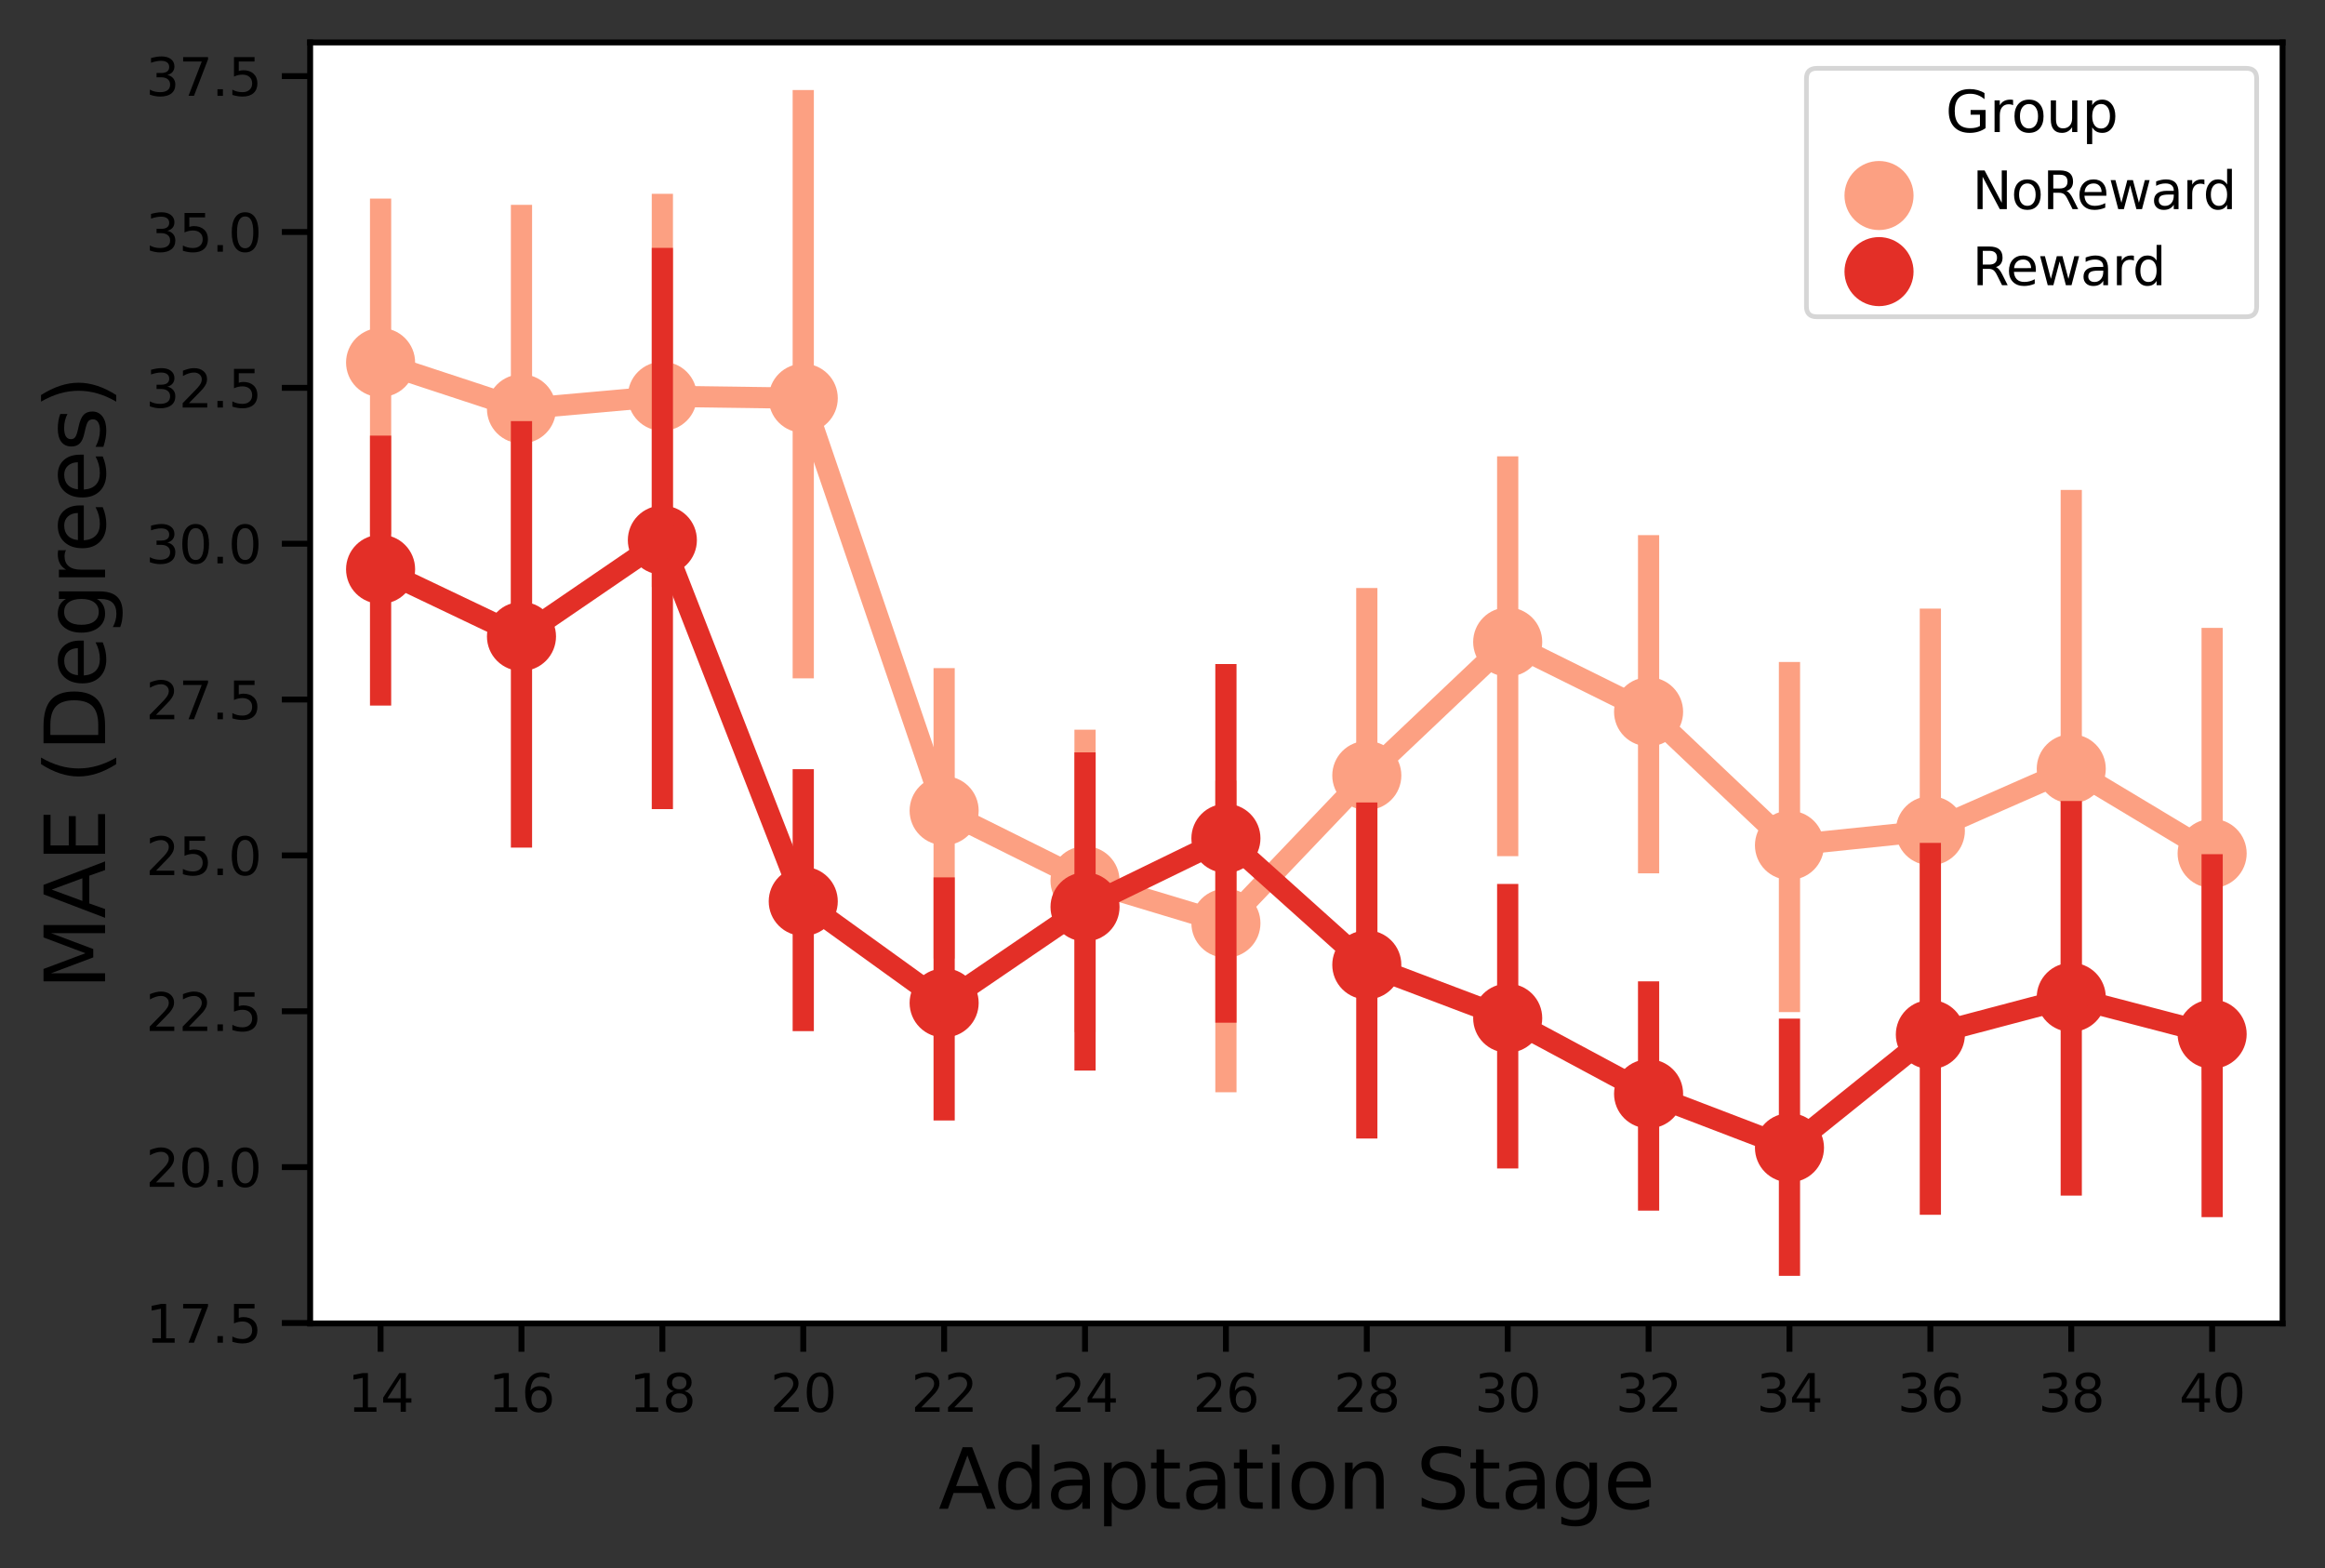 <?xml version="1.0" encoding="utf-8" standalone="no"?>
<!DOCTYPE svg PUBLIC "-//W3C//DTD SVG 1.1//EN"
  "http://www.w3.org/Graphics/SVG/1.1/DTD/svg11.dtd">
<svg xmlns:xlink="http://www.w3.org/1999/xlink" width="394.643pt" height="266.206pt" viewBox="0 0 394.643 266.206" xmlns="http://www.w3.org/2000/svg" version="1.1">
 <rect x="0" y="0" width="394.643" height="266.206" fill="#333333" stroke="none"/>
 <defs>
  <style type="text/css">*{stroke-linejoin: round; stroke-linecap: butt}</style>
 </defs>
 <g id="figure_1">
  <g id="patch_1">
   <path d="M 0 266.206 
L 394.643 266.206 
L 394.643 0 
L 0 0 
L 0 266.206 
z
" style="fill: none"/>
  </g>
  <g id="axes_1">
   <g id="patch_2">
    <path d="M 52.643 224.64 
L 387.443 224.64 
L 387.443 7.2 
L 52.643 7.2 
z
" style="fill: #ffffff"/>
   </g>
   <g id="line2d_1">
    <path d="M 64.6 61.532 
L 88.515 69.402 
L 112.429 67.265 
L 136.343 67.592 
L 160.257 137.599 
L 184.172 149.495 
L 208.086 156.703 
L 232 131.627 
L 255.915 108.971 
L 279.829 120.819 
L 303.743 143.482 
L 327.657 141.006 
L 351.572 130.497 
L 375.486 144.858 
" clip-path="url(#p64426f296c)" style="fill: none; stroke: #fca082; stroke-width: 3.6; stroke-linecap: square"/>
   </g>
   <g id="line2d_2">
    <path d="M 64.6 88.872 
L 64.6 35.51 
" clip-path="url(#p64426f296c)" style="fill: none; stroke: #fca082; stroke-width: 3.6; stroke-linecap: square"/>
   </g>
   <g id="line2d_3">
    <path d="M 88.515 103.409 
L 88.515 36.568 
" clip-path="url(#p64426f296c)" style="fill: none; stroke: #fca082; stroke-width: 3.6; stroke-linecap: square"/>
   </g>
   <g id="line2d_4">
    <path d="M 112.429 97.851 
L 112.429 34.698 
" clip-path="url(#p64426f296c)" style="fill: none; stroke: #fca082; stroke-width: 3.6; stroke-linecap: square"/>
   </g>
   <g id="line2d_5">
    <path d="M 136.343 113.342 
L 136.343 17.084 
" clip-path="url(#p64426f296c)" style="fill: none; stroke: #fca082; stroke-width: 3.6; stroke-linecap: square"/>
   </g>
   <g id="line2d_6">
    <path d="M 160.257 160.904 
L 160.257 115.204 
" clip-path="url(#p64426f296c)" style="fill: none; stroke: #fca082; stroke-width: 3.6; stroke-linecap: square"/>
   </g>
   <g id="line2d_7">
    <path d="M 184.172 173.387 
L 184.172 125.655 
" clip-path="url(#p64426f296c)" style="fill: none; stroke: #fca082; stroke-width: 3.6; stroke-linecap: square"/>
   </g>
   <g id="line2d_8">
    <path d="M 208.086 183.595 
L 208.086 134.29 
" clip-path="url(#p64426f296c)" style="fill: none; stroke: #fca082; stroke-width: 3.6; stroke-linecap: square"/>
   </g>
   <g id="line2d_9">
    <path d="M 232 161.714 
L 232 101.606 
" clip-path="url(#p64426f296c)" style="fill: none; stroke: #fca082; stroke-width: 3.6; stroke-linecap: square"/>
   </g>
   <g id="line2d_10">
    <path d="M 255.915 143.522 
L 255.915 79.257 
" clip-path="url(#p64426f296c)" style="fill: none; stroke: #fca082; stroke-width: 3.6; stroke-linecap: square"/>
   </g>
   <g id="line2d_11">
    <path d="M 279.829 146.438 
L 279.829 92.628 
" clip-path="url(#p64426f296c)" style="fill: none; stroke: #fca082; stroke-width: 3.6; stroke-linecap: square"/>
   </g>
   <g id="line2d_12">
    <path d="M 303.743 169.986 
L 303.743 114.164 
" clip-path="url(#p64426f296c)" style="fill: none; stroke: #fca082; stroke-width: 3.6; stroke-linecap: square"/>
   </g>
   <g id="line2d_13">
    <path d="M 327.657 177.219 
L 327.657 105.106 
" clip-path="url(#p64426f296c)" style="fill: none; stroke: #fca082; stroke-width: 3.6; stroke-linecap: square"/>
   </g>
   <g id="line2d_14">
    <path d="M 351.572 172.508 
L 351.572 84.961 
" clip-path="url(#p64426f296c)" style="fill: none; stroke: #fca082; stroke-width: 3.6; stroke-linecap: square"/>
   </g>
   <g id="line2d_15">
    <path d="M 375.486 181.524 
L 375.486 108.37 
" clip-path="url(#p64426f296c)" style="fill: none; stroke: #fca082; stroke-width: 3.6; stroke-linecap: square"/>
   </g>
   <g id="PathCollection_1">
    <defs>
     <path id="mf4fd32a4a0" d="M 0 4.512 
C 1.197 4.512 2.344 4.037 3.19 3.19 
C 4.037 2.344 4.512 1.197 4.512 0 
C 4.512 -1.197 4.037 -2.344 3.19 -3.19 
C 2.344 -4.037 1.197 -4.512 0 -4.512 
C -1.197 -4.512 -2.344 -4.037 -3.19 -3.19 
C -4.037 -2.344 -4.512 -1.197 -4.512 0 
C -4.512 1.197 -4.037 2.344 -3.19 3.19 
C -2.344 4.037 -1.197 4.512 0 4.512 
z
" style="stroke: #fca082; stroke-width: 2.7"/>
    </defs>
    <g clip-path="url(#p64426f296c)">
     <use xlink:href="#mf4fd32a4a0" x="64.6" y="61.532" style="fill: #fca082; stroke: #fca082; stroke-width: 2.7"/>
     <use xlink:href="#mf4fd32a4a0" x="88.515" y="69.402" style="fill: #fca082; stroke: #fca082; stroke-width: 2.7"/>
     <use xlink:href="#mf4fd32a4a0" x="112.429" y="67.265" style="fill: #fca082; stroke: #fca082; stroke-width: 2.7"/>
     <use xlink:href="#mf4fd32a4a0" x="136.343" y="67.592" style="fill: #fca082; stroke: #fca082; stroke-width: 2.7"/>
     <use xlink:href="#mf4fd32a4a0" x="160.257" y="137.599" style="fill: #fca082; stroke: #fca082; stroke-width: 2.7"/>
     <use xlink:href="#mf4fd32a4a0" x="184.172" y="149.495" style="fill: #fca082; stroke: #fca082; stroke-width: 2.7"/>
     <use xlink:href="#mf4fd32a4a0" x="208.086" y="156.703" style="fill: #fca082; stroke: #fca082; stroke-width: 2.7"/>
     <use xlink:href="#mf4fd32a4a0" x="232" y="131.627" style="fill: #fca082; stroke: #fca082; stroke-width: 2.7"/>
     <use xlink:href="#mf4fd32a4a0" x="255.915" y="108.971" style="fill: #fca082; stroke: #fca082; stroke-width: 2.7"/>
     <use xlink:href="#mf4fd32a4a0" x="279.829" y="120.819" style="fill: #fca082; stroke: #fca082; stroke-width: 2.7"/>
     <use xlink:href="#mf4fd32a4a0" x="303.743" y="143.482" style="fill: #fca082; stroke: #fca082; stroke-width: 2.7"/>
     <use xlink:href="#mf4fd32a4a0" x="327.657" y="141.006" style="fill: #fca082; stroke: #fca082; stroke-width: 2.7"/>
     <use xlink:href="#mf4fd32a4a0" x="351.572" y="130.497" style="fill: #fca082; stroke: #fca082; stroke-width: 2.7"/>
     <use xlink:href="#mf4fd32a4a0" x="375.486" y="144.858" style="fill: #fca082; stroke: #fca082; stroke-width: 2.7"/>
    </g>
   </g>
   <g id="matplotlib.axis_1">
    <g id="xtick_1">
     <g id="line2d_16">
      <defs>
       <path id="md59866db73" d="M 0 0 
L 0 4.8 
" style="stroke: #000000"/>
      </defs>
      <g>
       <use xlink:href="#md59866db73" x="64.6" y="224.64" style="stroke: #000000"/>
      </g>
     </g>
     <g id="text_1">
      <!-- 14 -->
      <g transform="translate(59.001 239.627)scale(0.088 -0.088)">
       <defs>
        <path id="DejaVuSans-31" d="M 794 531 
L 1825 531 
L 1825 4091 
L 703 3866 
L 703 4441 
L 1819 4666 
L 2450 4666 
L 2450 531 
L 3481 531 
L 3481 0 
L 794 0 
L 794 531 
z
" transform="scale(0.016)"/>
        <path id="DejaVuSans-34" d="M 2419 4116 
L 825 1625 
L 2419 1625 
L 2419 4116 
z
M 2253 4666 
L 3047 4666 
L 3047 1625 
L 3713 1625 
L 3713 1100 
L 3047 1100 
L 3047 0 
L 2419 0 
L 2419 1100 
L 313 1100 
L 313 1709 
L 2253 4666 
z
" transform="scale(0.016)"/>
       </defs>
       <use xlink:href="#DejaVuSans-31"/>
       <use xlink:href="#DejaVuSans-34" x="63.623"/>
      </g>
     </g>
    </g>
    <g id="xtick_2">
     <g id="line2d_17">
      <g>
       <use xlink:href="#md59866db73" x="88.515" y="224.64" style="stroke: #000000"/>
      </g>
     </g>
     <g id="text_2">
      <!-- 16 -->
      <g transform="translate(82.916 239.627)scale(0.088 -0.088)">
       <defs>
        <path id="DejaVuSans-36" d="M 2113 2584 
Q 1688 2584 1439 2293 
Q 1191 2003 1191 1497 
Q 1191 994 1439 701 
Q 1688 409 2113 409 
Q 2538 409 2786 701 
Q 3034 994 3034 1497 
Q 3034 2003 2786 2293 
Q 2538 2584 2113 2584 
z
M 3366 4563 
L 3366 3988 
Q 3128 4100 2886 4159 
Q 2644 4219 2406 4219 
Q 1781 4219 1451 3797 
Q 1122 3375 1075 2522 
Q 1259 2794 1537 2939 
Q 1816 3084 2150 3084 
Q 2853 3084 3261 2657 
Q 3669 2231 3669 1497 
Q 3669 778 3244 343 
Q 2819 -91 2113 -91 
Q 1303 -91 875 529 
Q 447 1150 447 2328 
Q 447 3434 972 4092 
Q 1497 4750 2381 4750 
Q 2619 4750 2861 4703 
Q 3103 4656 3366 4563 
z
" transform="scale(0.016)"/>
       </defs>
       <use xlink:href="#DejaVuSans-31"/>
       <use xlink:href="#DejaVuSans-36" x="63.623"/>
      </g>
     </g>
    </g>
    <g id="xtick_3">
     <g id="line2d_18">
      <g>
       <use xlink:href="#md59866db73" x="112.429" y="224.64" style="stroke: #000000"/>
      </g>
     </g>
     <g id="text_3">
      <!-- 18 -->
      <g transform="translate(106.83 239.627)scale(0.088 -0.088)">
       <defs>
        <path id="DejaVuSans-38" d="M 2034 2216 
Q 1584 2216 1326 1975 
Q 1069 1734 1069 1313 
Q 1069 891 1326 650 
Q 1584 409 2034 409 
Q 2484 409 2743 651 
Q 3003 894 3003 1313 
Q 3003 1734 2745 1975 
Q 2488 2216 2034 2216 
z
M 1403 2484 
Q 997 2584 770 2862 
Q 544 3141 544 3541 
Q 544 4100 942 4425 
Q 1341 4750 2034 4750 
Q 2731 4750 3128 4425 
Q 3525 4100 3525 3541 
Q 3525 3141 3298 2862 
Q 3072 2584 2669 2484 
Q 3125 2378 3379 2068 
Q 3634 1759 3634 1313 
Q 3634 634 3220 271 
Q 2806 -91 2034 -91 
Q 1263 -91 848 271 
Q 434 634 434 1313 
Q 434 1759 690 2068 
Q 947 2378 1403 2484 
z
M 1172 3481 
Q 1172 3119 1398 2916 
Q 1625 2713 2034 2713 
Q 2441 2713 2670 2916 
Q 2900 3119 2900 3481 
Q 2900 3844 2670 4047 
Q 2441 4250 2034 4250 
Q 1625 4250 1398 4047 
Q 1172 3844 1172 3481 
z
" transform="scale(0.016)"/>
       </defs>
       <use xlink:href="#DejaVuSans-31"/>
       <use xlink:href="#DejaVuSans-38" x="63.623"/>
      </g>
     </g>
    </g>
    <g id="xtick_4">
     <g id="line2d_19">
      <g>
       <use xlink:href="#md59866db73" x="136.343" y="224.64" style="stroke: #000000"/>
      </g>
     </g>
     <g id="text_4">
      <!-- 20 -->
      <g transform="translate(130.744 239.627)scale(0.088 -0.088)">
       <defs>
        <path id="DejaVuSans-32" d="M 1228 531 
L 3431 531 
L 3431 0 
L 469 0 
L 469 531 
Q 828 903 1448 1529 
Q 2069 2156 2228 2338 
Q 2531 2678 2651 2914 
Q 2772 3150 2772 3378 
Q 2772 3750 2511 3984 
Q 2250 4219 1831 4219 
Q 1534 4219 1204 4116 
Q 875 4013 500 3803 
L 500 4441 
Q 881 4594 1212 4672 
Q 1544 4750 1819 4750 
Q 2544 4750 2975 4387 
Q 3406 4025 3406 3419 
Q 3406 3131 3298 2873 
Q 3191 2616 2906 2266 
Q 2828 2175 2409 1742 
Q 1991 1309 1228 531 
z
" transform="scale(0.016)"/>
        <path id="DejaVuSans-30" d="M 2034 4250 
Q 1547 4250 1301 3770 
Q 1056 3291 1056 2328 
Q 1056 1369 1301 889 
Q 1547 409 2034 409 
Q 2525 409 2770 889 
Q 3016 1369 3016 2328 
Q 3016 3291 2770 3770 
Q 2525 4250 2034 4250 
z
M 2034 4750 
Q 2819 4750 3233 4129 
Q 3647 3509 3647 2328 
Q 3647 1150 3233 529 
Q 2819 -91 2034 -91 
Q 1250 -91 836 529 
Q 422 1150 422 2328 
Q 422 3509 836 4129 
Q 1250 4750 2034 4750 
z
" transform="scale(0.016)"/>
       </defs>
       <use xlink:href="#DejaVuSans-32"/>
       <use xlink:href="#DejaVuSans-30" x="63.623"/>
      </g>
     </g>
    </g>
    <g id="xtick_5">
     <g id="line2d_20">
      <g>
       <use xlink:href="#md59866db73" x="160.257" y="224.64" style="stroke: #000000"/>
      </g>
     </g>
     <g id="text_5">
      <!-- 22 -->
      <g transform="translate(154.658 239.627)scale(0.088 -0.088)">
       <use xlink:href="#DejaVuSans-32"/>
       <use xlink:href="#DejaVuSans-32" x="63.623"/>
      </g>
     </g>
    </g>
    <g id="xtick_6">
     <g id="line2d_21">
      <g>
       <use xlink:href="#md59866db73" x="184.172" y="224.64" style="stroke: #000000"/>
      </g>
     </g>
     <g id="text_6">
      <!-- 24 -->
      <g transform="translate(178.573 239.627)scale(0.088 -0.088)">
       <use xlink:href="#DejaVuSans-32"/>
       <use xlink:href="#DejaVuSans-34" x="63.623"/>
      </g>
     </g>
    </g>
    <g id="xtick_7">
     <g id="line2d_22">
      <g>
       <use xlink:href="#md59866db73" x="208.086" y="224.64" style="stroke: #000000"/>
      </g>
     </g>
     <g id="text_7">
      <!-- 26 -->
      <g transform="translate(202.487 239.627)scale(0.088 -0.088)">
       <use xlink:href="#DejaVuSans-32"/>
       <use xlink:href="#DejaVuSans-36" x="63.623"/>
      </g>
     </g>
    </g>
    <g id="xtick_8">
     <g id="line2d_23">
      <g>
       <use xlink:href="#md59866db73" x="232" y="224.64" style="stroke: #000000"/>
      </g>
     </g>
     <g id="text_8">
      <!-- 28 -->
      <g transform="translate(226.401 239.627)scale(0.088 -0.088)">
       <use xlink:href="#DejaVuSans-32"/>
       <use xlink:href="#DejaVuSans-38" x="63.623"/>
      </g>
     </g>
    </g>
    <g id="xtick_9">
     <g id="line2d_24">
      <g>
       <use xlink:href="#md59866db73" x="255.915" y="224.64" style="stroke: #000000"/>
      </g>
     </g>
     <g id="text_9">
      <!-- 30 -->
      <g transform="translate(250.316 239.627)scale(0.088 -0.088)">
       <defs>
        <path id="DejaVuSans-33" d="M 2597 2516 
Q 3050 2419 3304 2112 
Q 3559 1806 3559 1356 
Q 3559 666 3084 287 
Q 2609 -91 1734 -91 
Q 1441 -91 1130 -33 
Q 819 25 488 141 
L 488 750 
Q 750 597 1062 519 
Q 1375 441 1716 441 
Q 2309 441 2620 675 
Q 2931 909 2931 1356 
Q 2931 1769 2642 2001 
Q 2353 2234 1838 2234 
L 1294 2234 
L 1294 2753 
L 1863 2753 
Q 2328 2753 2575 2939 
Q 2822 3125 2822 3475 
Q 2822 3834 2567 4026 
Q 2313 4219 1838 4219 
Q 1578 4219 1281 4162 
Q 984 4106 628 3988 
L 628 4550 
Q 988 4650 1302 4700 
Q 1616 4750 1894 4750 
Q 2613 4750 3031 4423 
Q 3450 4097 3450 3541 
Q 3450 3153 3228 2886 
Q 3006 2619 2597 2516 
z
" transform="scale(0.016)"/>
       </defs>
       <use xlink:href="#DejaVuSans-33"/>
       <use xlink:href="#DejaVuSans-30" x="63.623"/>
      </g>
     </g>
    </g>
    <g id="xtick_10">
     <g id="line2d_25">
      <g>
       <use xlink:href="#md59866db73" x="279.829" y="224.64" style="stroke: #000000"/>
      </g>
     </g>
     <g id="text_10">
      <!-- 32 -->
      <g transform="translate(274.23 239.627)scale(0.088 -0.088)">
       <use xlink:href="#DejaVuSans-33"/>
       <use xlink:href="#DejaVuSans-32" x="63.623"/>
      </g>
     </g>
    </g>
    <g id="xtick_11">
     <g id="line2d_26">
      <g>
       <use xlink:href="#md59866db73" x="303.743" y="224.64" style="stroke: #000000"/>
      </g>
     </g>
     <g id="text_11">
      <!-- 34 -->
      <g transform="translate(298.144 239.627)scale(0.088 -0.088)">
       <use xlink:href="#DejaVuSans-33"/>
       <use xlink:href="#DejaVuSans-34" x="63.623"/>
      </g>
     </g>
    </g>
    <g id="xtick_12">
     <g id="line2d_27">
      <g>
       <use xlink:href="#md59866db73" x="327.657" y="224.64" style="stroke: #000000"/>
      </g>
     </g>
     <g id="text_12">
      <!-- 36 -->
      <g transform="translate(322.058 239.627)scale(0.088 -0.088)">
       <use xlink:href="#DejaVuSans-33"/>
       <use xlink:href="#DejaVuSans-36" x="63.623"/>
      </g>
     </g>
    </g>
    <g id="xtick_13">
     <g id="line2d_28">
      <g>
       <use xlink:href="#md59866db73" x="351.572" y="224.64" style="stroke: #000000"/>
      </g>
     </g>
     <g id="text_13">
      <!-- 38 -->
      <g transform="translate(345.973 239.627)scale(0.088 -0.088)">
       <use xlink:href="#DejaVuSans-33"/>
       <use xlink:href="#DejaVuSans-38" x="63.623"/>
      </g>
     </g>
    </g>
    <g id="xtick_14">
     <g id="line2d_29">
      <g>
       <use xlink:href="#md59866db73" x="375.486" y="224.64" style="stroke: #000000"/>
      </g>
     </g>
     <g id="text_14">
      <!-- 40 -->
      <g transform="translate(369.887 239.627)scale(0.088 -0.088)">
       <use xlink:href="#DejaVuSans-34"/>
       <use xlink:href="#DejaVuSans-30" x="63.623"/>
      </g>
     </g>
    </g>
    <g id="text_15">
     <!-- Adaptation Stage -->
     <g transform="translate(159.304 256.095)scale(0.14 -0.14)">
      <defs>
       <path id="DejaVuSans-41" d="M 2188 4044 
L 1331 1722 
L 3047 1722 
L 2188 4044 
z
M 1831 4666 
L 2547 4666 
L 4325 0 
L 3669 0 
L 3244 1197 
L 1141 1197 
L 716 0 
L 50 0 
L 1831 4666 
z
" transform="scale(0.016)"/>
       <path id="DejaVuSans-64" d="M 2906 2969 
L 2906 4863 
L 3481 4863 
L 3481 0 
L 2906 0 
L 2906 525 
Q 2725 213 2448 61 
Q 2172 -91 1784 -91 
Q 1150 -91 751 415 
Q 353 922 353 1747 
Q 353 2572 751 3078 
Q 1150 3584 1784 3584 
Q 2172 3584 2448 3432 
Q 2725 3281 2906 2969 
z
M 947 1747 
Q 947 1113 1208 752 
Q 1469 391 1925 391 
Q 2381 391 2643 752 
Q 2906 1113 2906 1747 
Q 2906 2381 2643 2742 
Q 2381 3103 1925 3103 
Q 1469 3103 1208 2742 
Q 947 2381 947 1747 
z
" transform="scale(0.016)"/>
       <path id="DejaVuSans-61" d="M 2194 1759 
Q 1497 1759 1228 1600 
Q 959 1441 959 1056 
Q 959 750 1161 570 
Q 1363 391 1709 391 
Q 2188 391 2477 730 
Q 2766 1069 2766 1631 
L 2766 1759 
L 2194 1759 
z
M 3341 1997 
L 3341 0 
L 2766 0 
L 2766 531 
Q 2569 213 2275 61 
Q 1981 -91 1556 -91 
Q 1019 -91 701 211 
Q 384 513 384 1019 
Q 384 1609 779 1909 
Q 1175 2209 1959 2209 
L 2766 2209 
L 2766 2266 
Q 2766 2663 2505 2880 
Q 2244 3097 1772 3097 
Q 1472 3097 1187 3025 
Q 903 2953 641 2809 
L 641 3341 
Q 956 3463 1253 3523 
Q 1550 3584 1831 3584 
Q 2591 3584 2966 3190 
Q 3341 2797 3341 1997 
z
" transform="scale(0.016)"/>
       <path id="DejaVuSans-70" d="M 1159 525 
L 1159 -1331 
L 581 -1331 
L 581 3500 
L 1159 3500 
L 1159 2969 
Q 1341 3281 1617 3432 
Q 1894 3584 2278 3584 
Q 2916 3584 3314 3078 
Q 3713 2572 3713 1747 
Q 3713 922 3314 415 
Q 2916 -91 2278 -91 
Q 1894 -91 1617 61 
Q 1341 213 1159 525 
z
M 3116 1747 
Q 3116 2381 2855 2742 
Q 2594 3103 2138 3103 
Q 1681 3103 1420 2742 
Q 1159 2381 1159 1747 
Q 1159 1113 1420 752 
Q 1681 391 2138 391 
Q 2594 391 2855 752 
Q 3116 1113 3116 1747 
z
" transform="scale(0.016)"/>
       <path id="DejaVuSans-74" d="M 1172 4494 
L 1172 3500 
L 2356 3500 
L 2356 3053 
L 1172 3053 
L 1172 1153 
Q 1172 725 1289 603 
Q 1406 481 1766 481 
L 2356 481 
L 2356 0 
L 1766 0 
Q 1100 0 847 248 
Q 594 497 594 1153 
L 594 3053 
L 172 3053 
L 172 3500 
L 594 3500 
L 594 4494 
L 1172 4494 
z
" transform="scale(0.016)"/>
       <path id="DejaVuSans-69" d="M 603 3500 
L 1178 3500 
L 1178 0 
L 603 0 
L 603 3500 
z
M 603 4863 
L 1178 4863 
L 1178 4134 
L 603 4134 
L 603 4863 
z
" transform="scale(0.016)"/>
       <path id="DejaVuSans-6f" d="M 1959 3097 
Q 1497 3097 1228 2736 
Q 959 2375 959 1747 
Q 959 1119 1226 758 
Q 1494 397 1959 397 
Q 2419 397 2687 759 
Q 2956 1122 2956 1747 
Q 2956 2369 2687 2733 
Q 2419 3097 1959 3097 
z
M 1959 3584 
Q 2709 3584 3137 3096 
Q 3566 2609 3566 1747 
Q 3566 888 3137 398 
Q 2709 -91 1959 -91 
Q 1206 -91 779 398 
Q 353 888 353 1747 
Q 353 2609 779 3096 
Q 1206 3584 1959 3584 
z
" transform="scale(0.016)"/>
       <path id="DejaVuSans-6e" d="M 3513 2113 
L 3513 0 
L 2938 0 
L 2938 2094 
Q 2938 2591 2744 2837 
Q 2550 3084 2163 3084 
Q 1697 3084 1428 2787 
Q 1159 2491 1159 1978 
L 1159 0 
L 581 0 
L 581 3500 
L 1159 3500 
L 1159 2956 
Q 1366 3272 1645 3428 
Q 1925 3584 2291 3584 
Q 2894 3584 3203 3211 
Q 3513 2838 3513 2113 
z
" transform="scale(0.016)"/>
       <path id="DejaVuSans-20" transform="scale(0.016)"/>
       <path id="DejaVuSans-53" d="M 3425 4513 
L 3425 3897 
Q 3066 4069 2747 4153 
Q 2428 4238 2131 4238 
Q 1616 4238 1336 4038 
Q 1056 3838 1056 3469 
Q 1056 3159 1242 3001 
Q 1428 2844 1947 2747 
L 2328 2669 
Q 3034 2534 3370 2195 
Q 3706 1856 3706 1288 
Q 3706 609 3251 259 
Q 2797 -91 1919 -91 
Q 1588 -91 1214 -16 
Q 841 59 441 206 
L 441 856 
Q 825 641 1194 531 
Q 1563 422 1919 422 
Q 2459 422 2753 634 
Q 3047 847 3047 1241 
Q 3047 1584 2836 1778 
Q 2625 1972 2144 2069 
L 1759 2144 
Q 1053 2284 737 2584 
Q 422 2884 422 3419 
Q 422 4038 858 4394 
Q 1294 4750 2059 4750 
Q 2388 4750 2728 4690 
Q 3069 4631 3425 4513 
z
" transform="scale(0.016)"/>
       <path id="DejaVuSans-67" d="M 2906 1791 
Q 2906 2416 2648 2759 
Q 2391 3103 1925 3103 
Q 1463 3103 1205 2759 
Q 947 2416 947 1791 
Q 947 1169 1205 825 
Q 1463 481 1925 481 
Q 2391 481 2648 825 
Q 2906 1169 2906 1791 
z
M 3481 434 
Q 3481 -459 3084 -895 
Q 2688 -1331 1869 -1331 
Q 1566 -1331 1297 -1286 
Q 1028 -1241 775 -1147 
L 775 -588 
Q 1028 -725 1275 -790 
Q 1522 -856 1778 -856 
Q 2344 -856 2625 -561 
Q 2906 -266 2906 331 
L 2906 616 
Q 2728 306 2450 153 
Q 2172 0 1784 0 
Q 1141 0 747 490 
Q 353 981 353 1791 
Q 353 2603 747 3093 
Q 1141 3584 1784 3584 
Q 2172 3584 2450 3431 
Q 2728 3278 2906 2969 
L 2906 3500 
L 3481 3500 
L 3481 434 
z
" transform="scale(0.016)"/>
       <path id="DejaVuSans-65" d="M 3597 1894 
L 3597 1613 
L 953 1613 
Q 991 1019 1311 708 
Q 1631 397 2203 397 
Q 2534 397 2845 478 
Q 3156 559 3463 722 
L 3463 178 
Q 3153 47 2828 -22 
Q 2503 -91 2169 -91 
Q 1331 -91 842 396 
Q 353 884 353 1716 
Q 353 2575 817 3079 
Q 1281 3584 2069 3584 
Q 2775 3584 3186 3129 
Q 3597 2675 3597 1894 
z
M 3022 2063 
Q 3016 2534 2758 2815 
Q 2500 3097 2075 3097 
Q 1594 3097 1305 2825 
Q 1016 2553 972 2059 
L 3022 2063 
z
" transform="scale(0.016)"/>
      </defs>
      <use xlink:href="#DejaVuSans-41"/>
      <use xlink:href="#DejaVuSans-64" x="66.658"/>
      <use xlink:href="#DejaVuSans-61" x="130.135"/>
      <use xlink:href="#DejaVuSans-70" x="191.414"/>
      <use xlink:href="#DejaVuSans-74" x="254.891"/>
      <use xlink:href="#DejaVuSans-61" x="294.1"/>
      <use xlink:href="#DejaVuSans-74" x="355.379"/>
      <use xlink:href="#DejaVuSans-69" x="394.588"/>
      <use xlink:href="#DejaVuSans-6f" x="422.371"/>
      <use xlink:href="#DejaVuSans-6e" x="483.553"/>
      <use xlink:href="#DejaVuSans-20" x="546.932"/>
      <use xlink:href="#DejaVuSans-53" x="578.719"/>
      <use xlink:href="#DejaVuSans-74" x="642.195"/>
      <use xlink:href="#DejaVuSans-61" x="681.404"/>
      <use xlink:href="#DejaVuSans-67" x="742.684"/>
      <use xlink:href="#DejaVuSans-65" x="806.16"/>
     </g>
    </g>
   </g>
   <g id="matplotlib.axis_2">
    <g id="ytick_1">
     <g id="line2d_30">
      <defs>
       <path id="m26a0a346a9" d="M 0 0 
L -4.8 0 
" style="stroke: #000000"/>
      </defs>
      <g>
       <use xlink:href="#m26a0a346a9" x="52.643" y="224.558" style="stroke: #000000"/>
      </g>
     </g>
     <g id="text_16">
      <!-- 17.5 -->
      <g transform="translate(24.749 227.901)scale(0.088 -0.088)">
       <defs>
        <path id="DejaVuSans-37" d="M 525 4666 
L 3525 4666 
L 3525 4397 
L 1831 0 
L 1172 0 
L 2766 4134 
L 525 4134 
L 525 4666 
z
" transform="scale(0.016)"/>
        <path id="DejaVuSans-2e" d="M 684 794 
L 1344 794 
L 1344 0 
L 684 0 
L 684 794 
z
" transform="scale(0.016)"/>
        <path id="DejaVuSans-35" d="M 691 4666 
L 3169 4666 
L 3169 4134 
L 1269 4134 
L 1269 2991 
Q 1406 3038 1543 3061 
Q 1681 3084 1819 3084 
Q 2600 3084 3056 2656 
Q 3513 2228 3513 1497 
Q 3513 744 3044 326 
Q 2575 -91 1722 -91 
Q 1428 -91 1123 -41 
Q 819 9 494 109 
L 494 744 
Q 775 591 1075 516 
Q 1375 441 1709 441 
Q 2250 441 2565 725 
Q 2881 1009 2881 1497 
Q 2881 1984 2565 2268 
Q 2250 2553 1709 2553 
Q 1456 2553 1204 2497 
Q 953 2441 691 2322 
L 691 4666 
z
" transform="scale(0.016)"/>
       </defs>
       <use xlink:href="#DejaVuSans-31"/>
       <use xlink:href="#DejaVuSans-37" x="63.623"/>
       <use xlink:href="#DejaVuSans-2e" x="127.246"/>
       <use xlink:href="#DejaVuSans-35" x="159.033"/>
      </g>
     </g>
    </g>
    <g id="ytick_2">
     <g id="line2d_31">
      <g>
       <use xlink:href="#m26a0a346a9" x="52.643" y="198.103" style="stroke: #000000"/>
      </g>
     </g>
     <g id="text_17">
      <!-- 20.0 -->
      <g transform="translate(24.749 201.446)scale(0.088 -0.088)">
       <use xlink:href="#DejaVuSans-32"/>
       <use xlink:href="#DejaVuSans-30" x="63.623"/>
       <use xlink:href="#DejaVuSans-2e" x="127.246"/>
       <use xlink:href="#DejaVuSans-30" x="159.033"/>
      </g>
     </g>
    </g>
    <g id="ytick_3">
     <g id="line2d_32">
      <g>
       <use xlink:href="#m26a0a346a9" x="52.643" y="171.649" style="stroke: #000000"/>
      </g>
     </g>
     <g id="text_18">
      <!-- 22.5 -->
      <g transform="translate(24.749 174.992)scale(0.088 -0.088)">
       <use xlink:href="#DejaVuSans-32"/>
       <use xlink:href="#DejaVuSans-32" x="63.623"/>
       <use xlink:href="#DejaVuSans-2e" x="127.246"/>
       <use xlink:href="#DejaVuSans-35" x="159.033"/>
      </g>
     </g>
    </g>
    <g id="ytick_4">
     <g id="line2d_33">
      <g>
       <use xlink:href="#m26a0a346a9" x="52.643" y="145.194" style="stroke: #000000"/>
      </g>
     </g>
     <g id="text_19">
      <!-- 25.0 -->
      <g transform="translate(24.749 148.537)scale(0.088 -0.088)">
       <use xlink:href="#DejaVuSans-32"/>
       <use xlink:href="#DejaVuSans-35" x="63.623"/>
       <use xlink:href="#DejaVuSans-2e" x="127.246"/>
       <use xlink:href="#DejaVuSans-30" x="159.033"/>
      </g>
     </g>
    </g>
    <g id="ytick_5">
     <g id="line2d_34">
      <g>
       <use xlink:href="#m26a0a346a9" x="52.643" y="118.739" style="stroke: #000000"/>
      </g>
     </g>
     <g id="text_20">
      <!-- 27.5 -->
      <g transform="translate(24.749 122.083)scale(0.088 -0.088)">
       <use xlink:href="#DejaVuSans-32"/>
       <use xlink:href="#DejaVuSans-37" x="63.623"/>
       <use xlink:href="#DejaVuSans-2e" x="127.246"/>
       <use xlink:href="#DejaVuSans-35" x="159.033"/>
      </g>
     </g>
    </g>
    <g id="ytick_6">
     <g id="line2d_35">
      <g>
       <use xlink:href="#m26a0a346a9" x="52.643" y="92.285" style="stroke: #000000"/>
      </g>
     </g>
     <g id="text_21">
      <!-- 30.0 -->
      <g transform="translate(24.749 95.628)scale(0.088 -0.088)">
       <use xlink:href="#DejaVuSans-33"/>
       <use xlink:href="#DejaVuSans-30" x="63.623"/>
       <use xlink:href="#DejaVuSans-2e" x="127.246"/>
       <use xlink:href="#DejaVuSans-30" x="159.033"/>
      </g>
     </g>
    </g>
    <g id="ytick_7">
     <g id="line2d_36">
      <g>
       <use xlink:href="#m26a0a346a9" x="52.643" y="65.83" style="stroke: #000000"/>
      </g>
     </g>
     <g id="text_22">
      <!-- 32.5 -->
      <g transform="translate(24.749 69.173)scale(0.088 -0.088)">
       <use xlink:href="#DejaVuSans-33"/>
       <use xlink:href="#DejaVuSans-32" x="63.623"/>
       <use xlink:href="#DejaVuSans-2e" x="127.246"/>
       <use xlink:href="#DejaVuSans-35" x="159.033"/>
      </g>
     </g>
    </g>
    <g id="ytick_8">
     <g id="line2d_37">
      <g>
       <use xlink:href="#m26a0a346a9" x="52.643" y="39.375" style="stroke: #000000"/>
      </g>
     </g>
     <g id="text_23">
      <!-- 35.0 -->
      <g transform="translate(24.749 42.719)scale(0.088 -0.088)">
       <use xlink:href="#DejaVuSans-33"/>
       <use xlink:href="#DejaVuSans-35" x="63.623"/>
       <use xlink:href="#DejaVuSans-2e" x="127.246"/>
       <use xlink:href="#DejaVuSans-30" x="159.033"/>
      </g>
     </g>
    </g>
    <g id="ytick_9">
     <g id="line2d_38">
      <g>
       <use xlink:href="#m26a0a346a9" x="52.643" y="12.921" style="stroke: #000000"/>
      </g>
     </g>
     <g id="text_24">
      <!-- 37.5 -->
      <g transform="translate(24.749 16.264)scale(0.088 -0.088)">
       <use xlink:href="#DejaVuSans-33"/>
       <use xlink:href="#DejaVuSans-37" x="63.623"/>
       <use xlink:href="#DejaVuSans-2e" x="127.246"/>
       <use xlink:href="#DejaVuSans-35" x="159.033"/>
      </g>
     </g>
    </g>
    <g id="text_25">
     <!-- MAE (Degrees) -->
     <g transform="translate(17.838 167.98)rotate(-90)scale(0.14 -0.14)">
      <defs>
       <path id="DejaVuSans-4d" d="M 628 4666 
L 1569 4666 
L 2759 1491 
L 3956 4666 
L 4897 4666 
L 4897 0 
L 4281 0 
L 4281 4097 
L 3078 897 
L 2444 897 
L 1241 4097 
L 1241 0 
L 628 0 
L 628 4666 
z
" transform="scale(0.016)"/>
       <path id="DejaVuSans-45" d="M 628 4666 
L 3578 4666 
L 3578 4134 
L 1259 4134 
L 1259 2753 
L 3481 2753 
L 3481 2222 
L 1259 2222 
L 1259 531 
L 3634 531 
L 3634 0 
L 628 0 
L 628 4666 
z
" transform="scale(0.016)"/>
       <path id="DejaVuSans-28" d="M 1984 4856 
Q 1566 4138 1362 3434 
Q 1159 2731 1159 2009 
Q 1159 1288 1364 580 
Q 1569 -128 1984 -844 
L 1484 -844 
Q 1016 -109 783 600 
Q 550 1309 550 2009 
Q 550 2706 781 3412 
Q 1013 4119 1484 4856 
L 1984 4856 
z
" transform="scale(0.016)"/>
       <path id="DejaVuSans-44" d="M 1259 4147 
L 1259 519 
L 2022 519 
Q 2988 519 3436 956 
Q 3884 1394 3884 2338 
Q 3884 3275 3436 3711 
Q 2988 4147 2022 4147 
L 1259 4147 
z
M 628 4666 
L 1925 4666 
Q 3281 4666 3915 4102 
Q 4550 3538 4550 2338 
Q 4550 1131 3912 565 
Q 3275 0 1925 0 
L 628 0 
L 628 4666 
z
" transform="scale(0.016)"/>
       <path id="DejaVuSans-72" d="M 2631 2963 
Q 2534 3019 2420 3045 
Q 2306 3072 2169 3072 
Q 1681 3072 1420 2755 
Q 1159 2438 1159 1844 
L 1159 0 
L 581 0 
L 581 3500 
L 1159 3500 
L 1159 2956 
Q 1341 3275 1631 3429 
Q 1922 3584 2338 3584 
Q 2397 3584 2469 3576 
Q 2541 3569 2628 3553 
L 2631 2963 
z
" transform="scale(0.016)"/>
       <path id="DejaVuSans-73" d="M 2834 3397 
L 2834 2853 
Q 2591 2978 2328 3040 
Q 2066 3103 1784 3103 
Q 1356 3103 1142 2972 
Q 928 2841 928 2578 
Q 928 2378 1081 2264 
Q 1234 2150 1697 2047 
L 1894 2003 
Q 2506 1872 2764 1633 
Q 3022 1394 3022 966 
Q 3022 478 2636 193 
Q 2250 -91 1575 -91 
Q 1294 -91 989 -36 
Q 684 19 347 128 
L 347 722 
Q 666 556 975 473 
Q 1284 391 1588 391 
Q 1994 391 2212 530 
Q 2431 669 2431 922 
Q 2431 1156 2273 1281 
Q 2116 1406 1581 1522 
L 1381 1569 
Q 847 1681 609 1914 
Q 372 2147 372 2553 
Q 372 3047 722 3315 
Q 1072 3584 1716 3584 
Q 2034 3584 2315 3537 
Q 2597 3491 2834 3397 
z
" transform="scale(0.016)"/>
       <path id="DejaVuSans-29" d="M 513 4856 
L 1013 4856 
Q 1481 4119 1714 3412 
Q 1947 2706 1947 2009 
Q 1947 1309 1714 600 
Q 1481 -109 1013 -844 
L 513 -844 
Q 928 -128 1133 580 
Q 1338 1288 1338 2009 
Q 1338 2731 1133 3434 
Q 928 4138 513 4856 
z
" transform="scale(0.016)"/>
      </defs>
      <use xlink:href="#DejaVuSans-4d"/>
      <use xlink:href="#DejaVuSans-41" x="86.279"/>
      <use xlink:href="#DejaVuSans-45" x="154.688"/>
      <use xlink:href="#DejaVuSans-20" x="217.871"/>
      <use xlink:href="#DejaVuSans-28" x="249.658"/>
      <use xlink:href="#DejaVuSans-44" x="288.672"/>
      <use xlink:href="#DejaVuSans-65" x="365.674"/>
      <use xlink:href="#DejaVuSans-67" x="427.197"/>
      <use xlink:href="#DejaVuSans-72" x="490.674"/>
      <use xlink:href="#DejaVuSans-65" x="529.537"/>
      <use xlink:href="#DejaVuSans-65" x="591.061"/>
      <use xlink:href="#DejaVuSans-73" x="652.584"/>
      <use xlink:href="#DejaVuSans-29" x="704.684"/>
     </g>
    </g>
   </g>
   <g id="line2d_39">
    <path d="M 64.6 96.627 
L 88.515 108.028 
L 112.429 91.679 
L 136.343 152.995 
L 160.257 170.234 
L 184.172 153.937 
L 208.086 142.301 
L 232 163.774 
L 255.915 172.822 
L 279.829 185.662 
L 303.743 194.816 
L 327.657 175.606 
L 351.572 169.285 
L 375.486 175.528 
" clip-path="url(#p64426f296c)" style="fill: none; stroke: #e32f27; stroke-width: 3.6; stroke-linecap: square"/>
   </g>
   <g id="line2d_40">
    <path d="M 64.6 117.96 
L 64.6 75.741 
" clip-path="url(#p64426f296c)" style="fill: none; stroke: #e32f27; stroke-width: 3.6; stroke-linecap: square"/>
   </g>
   <g id="line2d_41">
    <path d="M 88.515 142.068 
L 88.515 73.28 
" clip-path="url(#p64426f296c)" style="fill: none; stroke: #e32f27; stroke-width: 3.6; stroke-linecap: square"/>
   </g>
   <g id="line2d_42">
    <path d="M 112.429 135.531 
L 112.429 43.875 
" clip-path="url(#p64426f296c)" style="fill: none; stroke: #e32f27; stroke-width: 3.6; stroke-linecap: square"/>
   </g>
   <g id="line2d_43">
    <path d="M 136.343 173.221 
L 136.343 132.355 
" clip-path="url(#p64426f296c)" style="fill: none; stroke: #e32f27; stroke-width: 3.6; stroke-linecap: square"/>
   </g>
   <g id="line2d_44">
    <path d="M 160.257 188.388 
L 160.257 150.718 
" clip-path="url(#p64426f296c)" style="fill: none; stroke: #e32f27; stroke-width: 3.6; stroke-linecap: square"/>
   </g>
   <g id="line2d_45">
    <path d="M 184.172 179.919 
L 184.172 129.511 
" clip-path="url(#p64426f296c)" style="fill: none; stroke: #e32f27; stroke-width: 3.6; stroke-linecap: square"/>
   </g>
   <g id="line2d_46">
    <path d="M 208.086 171.787 
L 208.086 114.51 
" clip-path="url(#p64426f296c)" style="fill: none; stroke: #e32f27; stroke-width: 3.6; stroke-linecap: square"/>
   </g>
   <g id="line2d_47">
    <path d="M 232 191.453 
L 232 138.01 
" clip-path="url(#p64426f296c)" style="fill: none; stroke: #e32f27; stroke-width: 3.6; stroke-linecap: square"/>
   </g>
   <g id="line2d_48">
    <path d="M 255.915 196.531 
L 255.915 151.833 
" clip-path="url(#p64426f296c)" style="fill: none; stroke: #e32f27; stroke-width: 3.6; stroke-linecap: square"/>
   </g>
   <g id="line2d_49">
    <path d="M 279.829 203.693 
L 279.829 168.373 
" clip-path="url(#p64426f296c)" style="fill: none; stroke: #e32f27; stroke-width: 3.6; stroke-linecap: square"/>
   </g>
   <g id="line2d_50">
    <path d="M 303.743 214.756 
L 303.743 174.699 
" clip-path="url(#p64426f296c)" style="fill: none; stroke: #e32f27; stroke-width: 3.6; stroke-linecap: square"/>
   </g>
   <g id="line2d_51">
    <path d="M 327.657 204.395 
L 327.657 144.87 
" clip-path="url(#p64426f296c)" style="fill: none; stroke: #e32f27; stroke-width: 3.6; stroke-linecap: square"/>
   </g>
   <g id="line2d_52">
    <path d="M 351.572 201.137 
L 351.572 137.759 
" clip-path="url(#p64426f296c)" style="fill: none; stroke: #e32f27; stroke-width: 3.6; stroke-linecap: square"/>
   </g>
   <g id="line2d_53">
    <path d="M 375.486 204.798 
L 375.486 146.785 
" clip-path="url(#p64426f296c)" style="fill: none; stroke: #e32f27; stroke-width: 3.6; stroke-linecap: square"/>
   </g>
   <g id="PathCollection_2">
    <defs>
     <path id="m3c2bf5537f" d="M 0 4.512 
C 1.197 4.512 2.344 4.037 3.19 3.19 
C 4.037 2.344 4.512 1.197 4.512 0 
C 4.512 -1.197 4.037 -2.344 3.19 -3.19 
C 2.344 -4.037 1.197 -4.512 0 -4.512 
C -1.197 -4.512 -2.344 -4.037 -3.19 -3.19 
C -4.037 -2.344 -4.512 -1.197 -4.512 0 
C -4.512 1.197 -4.037 2.344 -3.19 3.19 
C -2.344 4.037 -1.197 4.512 0 4.512 
z
" style="stroke: #e32f27; stroke-width: 2.7"/>
    </defs>
    <g clip-path="url(#p64426f296c)">
     <use xlink:href="#m3c2bf5537f" x="64.6" y="96.627" style="fill: #e32f27; stroke: #e32f27; stroke-width: 2.7"/>
     <use xlink:href="#m3c2bf5537f" x="88.515" y="108.028" style="fill: #e32f27; stroke: #e32f27; stroke-width: 2.7"/>
     <use xlink:href="#m3c2bf5537f" x="112.429" y="91.679" style="fill: #e32f27; stroke: #e32f27; stroke-width: 2.7"/>
     <use xlink:href="#m3c2bf5537f" x="136.343" y="152.995" style="fill: #e32f27; stroke: #e32f27; stroke-width: 2.7"/>
     <use xlink:href="#m3c2bf5537f" x="160.257" y="170.234" style="fill: #e32f27; stroke: #e32f27; stroke-width: 2.7"/>
     <use xlink:href="#m3c2bf5537f" x="184.172" y="153.937" style="fill: #e32f27; stroke: #e32f27; stroke-width: 2.7"/>
     <use xlink:href="#m3c2bf5537f" x="208.086" y="142.301" style="fill: #e32f27; stroke: #e32f27; stroke-width: 2.7"/>
     <use xlink:href="#m3c2bf5537f" x="232" y="163.774" style="fill: #e32f27; stroke: #e32f27; stroke-width: 2.7"/>
     <use xlink:href="#m3c2bf5537f" x="255.915" y="172.822" style="fill: #e32f27; stroke: #e32f27; stroke-width: 2.7"/>
     <use xlink:href="#m3c2bf5537f" x="279.829" y="185.662" style="fill: #e32f27; stroke: #e32f27; stroke-width: 2.7"/>
     <use xlink:href="#m3c2bf5537f" x="303.743" y="194.816" style="fill: #e32f27; stroke: #e32f27; stroke-width: 2.7"/>
     <use xlink:href="#m3c2bf5537f" x="327.657" y="175.606" style="fill: #e32f27; stroke: #e32f27; stroke-width: 2.7"/>
     <use xlink:href="#m3c2bf5537f" x="351.572" y="169.285" style="fill: #e32f27; stroke: #e32f27; stroke-width: 2.7"/>
     <use xlink:href="#m3c2bf5537f" x="375.486" y="175.528" style="fill: #e32f27; stroke: #e32f27; stroke-width: 2.7"/>
    </g>
   </g>
   <g id="patch_3">
    <path d="M 52.643 224.64 
L 52.643 7.2 
" style="fill: none; stroke: #000000; stroke-linejoin: miter; stroke-linecap: square"/>
   </g>
   <g id="patch_4">
    <path d="M 387.443 224.64 
L 387.443 7.2 
" style="fill: none; stroke: #000000; stroke-linejoin: miter; stroke-linecap: square"/>
   </g>
   <g id="patch_5">
    <path d="M 52.643 224.64 
L 387.443 224.64 
" style="fill: none; stroke: #000000; stroke-linejoin: miter; stroke-linecap: square"/>
   </g>
   <g id="patch_6">
    <path d="M 52.643 7.2 
L 387.443 7.2 
" style="fill: none; stroke: #000000; stroke-linejoin: miter; stroke-linecap: square"/>
   </g>
   <g id="legend_1">
    <g id="patch_7">
     <path d="M 308.382 53.764 
L 381.283 53.764 
Q 383.043 53.764 383.043 52.005 
L 383.043 13.36 
Q 383.043 11.6 381.283 11.6 
L 308.382 11.6 
Q 306.622 11.6 306.622 13.36 
L 306.622 52.005 
Q 306.622 53.764 308.382 53.764 
z
" style="fill: #ffffff; opacity: 0.8; stroke: #cccccc; stroke-width: 0.8; stroke-linejoin: miter"/>
    </g>
    <g id="text_26">
     <!-- Group -->
     <g transform="translate(330.222 22.415)scale(0.096 -0.096)">
      <defs>
       <path id="DejaVuSans-47" d="M 3809 666 
L 3809 1919 
L 2778 1919 
L 2778 2438 
L 4434 2438 
L 4434 434 
Q 4069 175 3628 42 
Q 3188 -91 2688 -91 
Q 1594 -91 976 548 
Q 359 1188 359 2328 
Q 359 3472 976 4111 
Q 1594 4750 2688 4750 
Q 3144 4750 3555 4637 
Q 3966 4525 4313 4306 
L 4313 3634 
Q 3963 3931 3569 4081 
Q 3175 4231 2741 4231 
Q 1884 4231 1454 3753 
Q 1025 3275 1025 2328 
Q 1025 1384 1454 906 
Q 1884 428 2741 428 
Q 3075 428 3337 486 
Q 3600 544 3809 666 
z
" transform="scale(0.016)"/>
       <path id="DejaVuSans-75" d="M 544 1381 
L 544 3500 
L 1119 3500 
L 1119 1403 
Q 1119 906 1312 657 
Q 1506 409 1894 409 
Q 2359 409 2629 706 
Q 2900 1003 2900 1516 
L 2900 3500 
L 3475 3500 
L 3475 0 
L 2900 0 
L 2900 538 
Q 2691 219 2414 64 
Q 2138 -91 1772 -91 
Q 1169 -91 856 284 
Q 544 659 544 1381 
z
M 1991 3584 
L 1991 3584 
z
" transform="scale(0.016)"/>
      </defs>
      <use xlink:href="#DejaVuSans-47"/>
      <use xlink:href="#DejaVuSans-72" x="77.49"/>
      <use xlink:href="#DejaVuSans-6f" x="116.354"/>
      <use xlink:href="#DejaVuSans-75" x="177.535"/>
      <use xlink:href="#DejaVuSans-70" x="240.914"/>
     </g>
    </g>
    <g id="PathCollection_3">
     <g>
      <use xlink:href="#mf4fd32a4a0" x="318.942" y="33.188" style="fill: #fca082; stroke: #fca082; stroke-width: 2.7"/>
     </g>
    </g>
    <g id="text_27">
     <!-- NoReward -->
     <g transform="translate(334.782 35.498)scale(0.088 -0.088)">
      <defs>
       <path id="DejaVuSans-4e" d="M 628 4666 
L 1478 4666 
L 3547 763 
L 3547 4666 
L 4159 4666 
L 4159 0 
L 3309 0 
L 1241 3903 
L 1241 0 
L 628 0 
L 628 4666 
z
" transform="scale(0.016)"/>
       <path id="DejaVuSans-52" d="M 2841 2188 
Q 3044 2119 3236 1894 
Q 3428 1669 3622 1275 
L 4263 0 
L 3584 0 
L 2988 1197 
Q 2756 1666 2539 1819 
Q 2322 1972 1947 1972 
L 1259 1972 
L 1259 0 
L 628 0 
L 628 4666 
L 2053 4666 
Q 2853 4666 3247 4331 
Q 3641 3997 3641 3322 
Q 3641 2881 3436 2590 
Q 3231 2300 2841 2188 
z
M 1259 4147 
L 1259 2491 
L 2053 2491 
Q 2509 2491 2742 2702 
Q 2975 2913 2975 3322 
Q 2975 3731 2742 3939 
Q 2509 4147 2053 4147 
L 1259 4147 
z
" transform="scale(0.016)"/>
       <path id="DejaVuSans-77" d="M 269 3500 
L 844 3500 
L 1563 769 
L 2278 3500 
L 2956 3500 
L 3675 769 
L 4391 3500 
L 4966 3500 
L 4050 0 
L 3372 0 
L 2619 2869 
L 1863 0 
L 1184 0 
L 269 3500 
z
" transform="scale(0.016)"/>
      </defs>
      <use xlink:href="#DejaVuSans-4e"/>
      <use xlink:href="#DejaVuSans-6f" x="74.805"/>
      <use xlink:href="#DejaVuSans-52" x="135.986"/>
      <use xlink:href="#DejaVuSans-65" x="200.969"/>
      <use xlink:href="#DejaVuSans-77" x="262.492"/>
      <use xlink:href="#DejaVuSans-61" x="344.279"/>
      <use xlink:href="#DejaVuSans-72" x="405.559"/>
      <use xlink:href="#DejaVuSans-64" x="444.922"/>
     </g>
    </g>
    <g id="PathCollection_4">
     <g>
      <use xlink:href="#m3c2bf5537f" x="318.942" y="46.104" style="fill: #e32f27; stroke: #e32f27; stroke-width: 2.7"/>
     </g>
    </g>
    <g id="text_28">
     <!-- Reward -->
     <g transform="translate(334.782 48.414)scale(0.088 -0.088)">
      <use xlink:href="#DejaVuSans-52"/>
      <use xlink:href="#DejaVuSans-65" x="64.982"/>
      <use xlink:href="#DejaVuSans-77" x="126.506"/>
      <use xlink:href="#DejaVuSans-61" x="208.293"/>
      <use xlink:href="#DejaVuSans-72" x="269.572"/>
      <use xlink:href="#DejaVuSans-64" x="308.936"/>
     </g>
    </g>
   </g>
  </g>
 </g>
 <defs>
  <clipPath id="p64426f296c">
   <rect x="52.643" y="7.2" width="334.8" height="217.44"/>
  </clipPath>
 </defs>
</svg>
